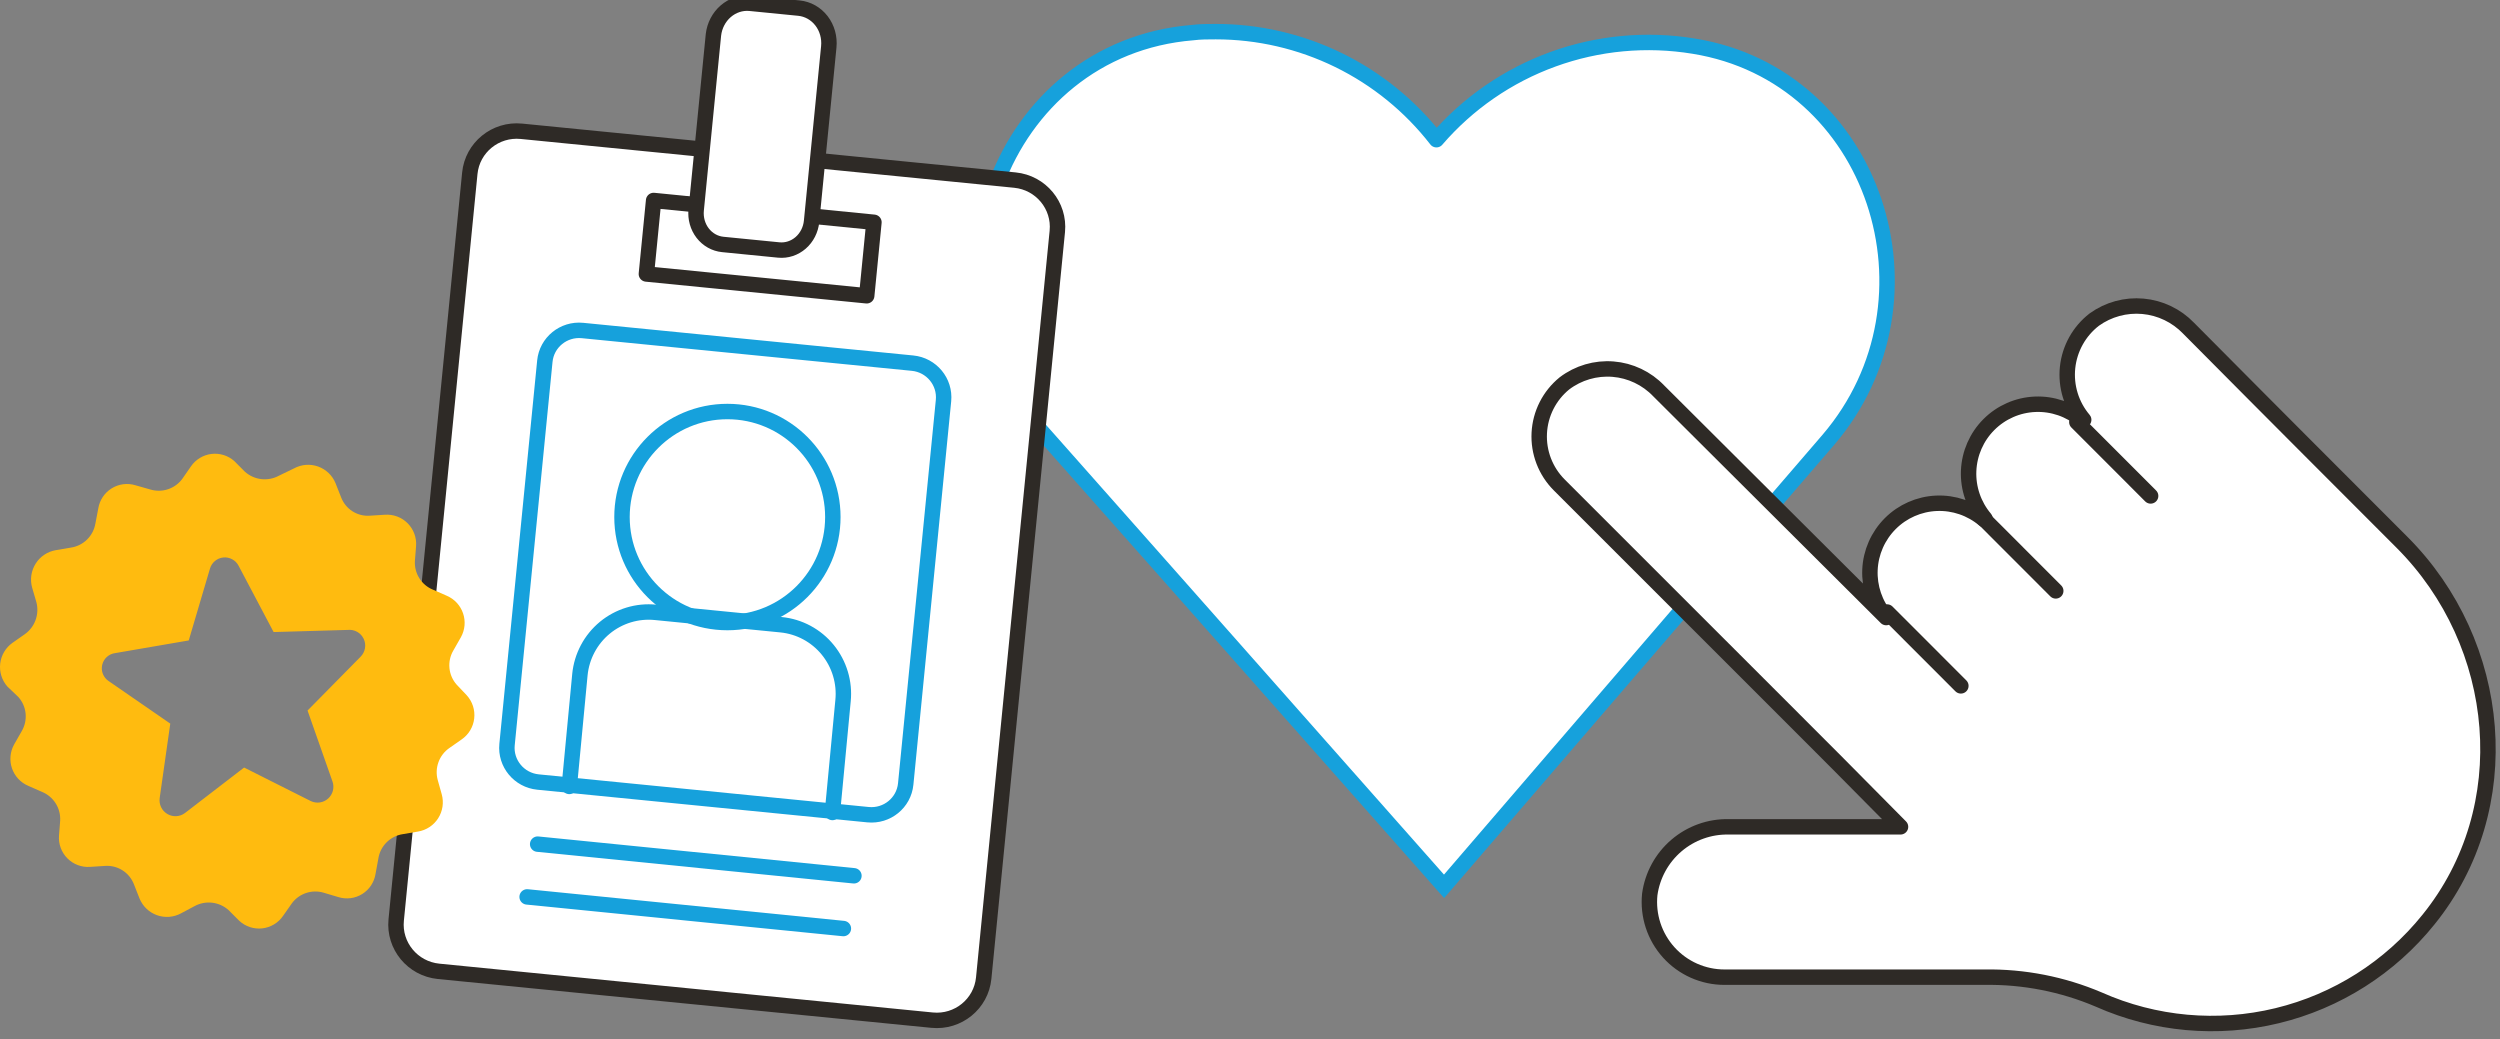 <svg width="243" height="101" viewBox="0 0 243 101" fill="none" xmlns="http://www.w3.org/2000/svg">
<rect x="0" y="0" width="243" height="101" fill="#808080" stroke="none"/>
<g clip-path="url(#clip0)">
<path d="M139.621 13.58C137.082 10.309 133.829 7.663 130.111 5.842C126.392 4.021 122.306 3.075 118.166 3.076C117.414 3.076 116.672 3.076 115.931 3.169C97.123 4.693 88.718 27.812 101.232 41.931L114.859 57.317L140.362 86.152L164.331 58.295L177.721 42.745C189.36 29.141 182.284 7.339 164.64 4.487C160.04 3.73 155.322 4.169 150.941 5.762C146.559 7.354 142.661 10.047 139.621 13.58Z" fill="white"/>
<path d="M139.621 13.58C137.082 10.309 133.829 7.663 130.111 5.842C126.392 4.021 122.306 3.075 118.166 3.076C117.414 3.076 116.672 3.076 115.931 3.169C97.123 4.693 88.718 27.812 101.232 41.931L114.859 57.317L140.362 86.152L164.331 58.295L177.721 42.745C189.36 29.141 182.284 7.339 164.64 4.487C160.04 3.73 155.322 4.169 150.941 5.762C146.559 7.354 142.661 10.047 139.621 13.58" stroke="#16A1DC" stroke-width="1.5" stroke-miterlimit="10" stroke-linecap="round"/>
<path d="M203.561 31.065C202.838 31.625 202.235 32.325 201.789 33.125C201.344 33.924 201.065 34.805 200.969 35.716C200.873 36.626 200.963 37.546 201.232 38.421C201.501 39.295 201.945 40.106 202.536 40.805L202.454 40.887C201.161 39.793 199.505 39.225 197.813 39.295C196.122 39.365 194.519 40.069 193.321 41.267C192.125 42.466 191.422 44.071 191.352 45.765C191.282 47.458 191.849 49.116 192.942 50.411L192.86 50.503C191.566 49.413 189.911 48.848 188.222 48.92C186.533 48.992 184.932 49.696 183.736 50.892C182.54 52.089 181.835 53.691 181.761 55.382C181.687 57.073 182.25 58.731 183.337 60.027L161.227 37.993C160.055 36.767 158.473 36.015 156.784 35.881C155.094 35.747 153.414 36.239 152.063 37.264C151.341 37.852 150.749 38.585 150.328 39.416C149.906 40.247 149.664 41.158 149.617 42.089C149.569 43.019 149.718 43.95 150.053 44.82C150.388 45.689 150.902 46.479 151.561 47.137L173.876 69.448L178.632 74.21L184.731 80.368H168.044C166.18 80.328 164.368 80.975 162.95 82.186C161.533 83.397 160.609 85.088 160.356 86.936C160.253 87.953 160.364 88.981 160.682 89.952C161 90.924 161.519 91.818 162.204 92.576C162.889 93.334 163.725 93.94 164.658 94.355C165.592 94.769 166.602 94.983 167.623 94.982H192.88C196.699 94.92 200.487 95.661 204.002 97.158C209.451 99.579 215.547 100.13 221.342 98.725C227.136 97.32 232.305 94.038 236.044 89.389C244.829 78.531 243.332 62.572 233.461 52.699L223.805 43.032L219.162 38.373L212.725 31.897C211.552 30.679 209.98 29.925 208.298 29.772C206.615 29.619 204.933 30.078 203.561 31.065Z" fill="white" stroke="#2E2A26" stroke-width="1.5" stroke-linecap="round" stroke-linejoin="round"/>
<path d="M183.423 59.487L190.596 66.666" stroke="#2E2A26" stroke-width="1.5" stroke-linecap="round" stroke-linejoin="round"/>
<path d="M192.646 50.256L199.819 57.435" stroke="#2E2A26" stroke-width="1.5" stroke-linecap="round" stroke-linejoin="round"/>
<path d="M201.868 41.025L209.041 48.205" stroke="#2E2A26" stroke-width="1.5" stroke-linecap="round" stroke-linejoin="round"/>
<path d="M98.649 17.505L50.681 12.76C48.158 12.51 45.912 14.339 45.665 16.844L38.51 89.425C38.263 91.931 40.108 94.164 42.632 94.414L90.6 99.159C93.123 99.409 95.369 97.58 95.616 95.075L102.771 22.494C103.018 19.988 101.172 17.755 98.649 17.505Z" fill="white" stroke="#2E2A26" stroke-width="1.5" stroke-linecap="round" stroke-linejoin="round"/>
<path d="M88.698 35.298L56.622 32.125C54.779 31.942 53.139 33.278 52.959 35.108L49.285 72.37C49.105 74.2 50.453 75.831 52.296 76.014L84.372 79.187C86.215 79.37 87.855 78.034 88.035 76.204L91.709 38.942C91.889 37.112 90.541 35.48 88.698 35.298Z" stroke="#16A1DC" stroke-width="1.5" stroke-linecap="round" stroke-linejoin="round"/>
<path d="M55.334 76.441L56.367 65.572C56.454 64.689 56.712 63.833 57.128 63.052C57.544 62.27 58.109 61.578 58.791 61.016C59.472 60.454 60.258 60.033 61.101 59.776C61.945 59.519 62.831 59.432 63.708 59.52L75.923 60.724C76.802 60.811 77.654 61.071 78.433 61.49C79.211 61.908 79.899 62.477 80.458 63.164C81.017 63.85 81.436 64.641 81.691 65.491C81.946 66.34 82.032 67.232 81.943 68.115L80.911 78.974" stroke="#16A1DC" stroke-width="1.5" stroke-linecap="round" stroke-linejoin="round"/>
<path d="M70.705 60.512C76.364 60.512 80.952 55.92 80.952 50.256C80.952 44.592 76.364 40 70.705 40C65.046 40 60.458 44.592 60.458 50.256C60.458 55.92 65.046 60.512 70.705 60.512Z" stroke="#16A1DC" stroke-width="1.5" stroke-linecap="round" stroke-linejoin="round"/>
<path d="M52.26 82.05L83.002 85.126" stroke="#16A1DC" stroke-width="1.5" stroke-linecap="round" stroke-linejoin="round"/>
<path d="M51.236 87.179L81.977 90.254" stroke="#16A1DC" stroke-width="1.5" stroke-linecap="round" stroke-linejoin="round"/>
<path d="M84.947 21.606L63.532 19.487L62.828 26.632L84.243 28.75L84.947 21.606Z" stroke="#2E2A26" stroke-width="1.5" stroke-linecap="round" stroke-linejoin="round"/>
<path d="M72.893 0.318L77.656 0.789C78.516 0.874 79.305 1.318 79.849 2.024C80.393 2.729 80.648 3.638 80.558 4.551L78.885 21.519C78.805 22.332 78.424 23.082 77.826 23.603C77.228 24.125 76.461 24.375 75.695 24.299L70.254 23.761C69.488 23.685 68.785 23.29 68.3 22.661C67.815 22.032 67.588 21.223 67.668 20.409L69.346 3.389C69.448 2.492 69.876 1.669 70.538 1.095C71.201 0.521 72.046 0.242 72.893 0.318Z" fill="white" stroke="#2E2A26" stroke-width="1.5" stroke-linecap="round" stroke-linejoin="round"/>
<path d="M1.786 67.751C2.183 68.196 2.429 68.757 2.488 69.351C2.547 69.945 2.417 70.543 2.116 71.059L1.373 72.362C1.178 72.711 1.058 73.099 1.022 73.498C0.986 73.897 1.034 74.3 1.163 74.679C1.293 75.059 1.5 75.406 1.773 75.7C2.045 75.994 2.377 76.226 2.745 76.383L4.085 76.972C4.633 77.197 5.098 77.588 5.414 78.09C5.73 78.592 5.882 79.181 5.848 79.774L5.735 81.221C5.704 81.626 5.761 82.033 5.901 82.414C6.042 82.796 6.262 83.142 6.548 83.43C6.833 83.719 7.177 83.942 7.557 84.085C7.936 84.228 8.342 84.288 8.746 84.26L10.22 84.167C10.814 84.126 11.406 84.277 11.908 84.597C12.411 84.916 12.799 85.389 13.015 85.945L13.561 87.33C13.714 87.705 13.944 88.044 14.235 88.324C14.527 88.604 14.875 88.819 15.255 88.956C15.635 89.092 16.04 89.147 16.443 89.116C16.846 89.086 17.238 88.97 17.593 88.778L18.913 88.075C19.437 87.789 20.037 87.674 20.63 87.744C21.223 87.814 21.779 88.067 22.223 88.468L23.254 89.501C23.552 89.778 23.907 89.986 24.293 90.114C24.679 90.241 25.087 90.283 25.491 90.238C25.895 90.193 26.285 90.061 26.633 89.852C26.982 89.643 27.282 89.361 27.512 89.026L28.368 87.806C28.715 87.335 29.198 86.984 29.752 86.799C30.305 86.614 30.902 86.604 31.461 86.772L32.884 87.196C33.271 87.317 33.679 87.352 34.081 87.301C34.482 87.249 34.868 87.111 35.212 86.896C35.555 86.681 35.849 86.394 36.072 86.055C36.294 85.716 36.442 85.333 36.504 84.932L36.772 83.474C36.861 82.868 37.143 82.308 37.576 81.876C38.009 81.444 38.569 81.163 39.174 81.076L40.628 80.828C41.027 80.763 41.408 80.614 41.746 80.391C42.084 80.169 42.371 79.877 42.589 79.536C42.807 79.195 42.95 78.811 43.011 78.41C43.071 78.009 43.046 77.6 42.938 77.21L42.546 75.814C42.391 75.244 42.416 74.64 42.618 74.085C42.819 73.53 43.186 73.05 43.67 72.713L44.866 71.876C45.204 71.644 45.489 71.343 45.701 70.991C45.912 70.64 46.046 70.247 46.093 69.839C46.14 69.431 46.099 69.018 45.973 68.627C45.846 68.237 45.638 67.878 45.361 67.575L44.381 66.541C43.987 66.094 43.744 65.533 43.687 64.939C43.629 64.345 43.761 63.748 44.062 63.233L44.804 61.931C44.998 61.581 45.116 61.194 45.152 60.795C45.187 60.396 45.139 59.994 45.009 59.615C44.88 59.236 44.673 58.888 44.401 58.594C44.13 58.301 43.8 58.067 43.433 57.91L42.092 57.32C41.542 57.098 41.076 56.708 40.76 56.205C40.443 55.702 40.292 55.112 40.329 54.519L40.443 53.072C40.471 52.666 40.413 52.259 40.272 51.877C40.13 51.496 39.909 51.15 39.623 50.862C39.336 50.574 38.992 50.35 38.612 50.207C38.232 50.064 37.826 50.005 37.421 50.032L35.947 50.125C35.355 50.168 34.766 50.019 34.264 49.701C33.764 49.383 33.377 48.912 33.163 48.358L32.616 46.972C32.464 46.597 32.234 46.259 31.942 45.979C31.65 45.699 31.303 45.483 30.922 45.347C30.542 45.21 30.137 45.156 29.735 45.186C29.332 45.217 28.94 45.332 28.585 45.525L27.11 46.238C26.586 46.524 25.986 46.639 25.393 46.569C24.8 46.499 24.244 46.246 23.8 45.846L22.769 44.812C22.469 44.546 22.116 44.348 21.733 44.229C21.351 44.111 20.947 44.074 20.55 44.123C20.152 44.172 19.77 44.305 19.427 44.513C19.085 44.72 18.79 44.998 18.562 45.329L17.717 46.548C17.369 47.018 16.886 47.369 16.332 47.553C15.779 47.738 15.182 47.748 14.623 47.582L13.169 47.169C12.783 47.05 12.375 47.015 11.974 47.068C11.573 47.121 11.188 47.259 10.845 47.474C10.502 47.688 10.209 47.974 9.985 48.312C9.762 48.65 9.614 49.032 9.55 49.433L9.272 50.89C9.171 51.482 8.887 52.026 8.459 52.446C8.031 52.866 7.482 53.139 6.89 53.227L5.426 53.475C5.028 53.543 4.649 53.693 4.313 53.917C3.977 54.14 3.691 54.431 3.473 54.772C3.256 55.113 3.112 55.495 3.05 55.895C2.989 56.294 3.011 56.702 3.116 57.093L3.539 58.54C3.687 59.11 3.659 59.712 3.459 60.266C3.258 60.82 2.894 61.3 2.415 61.641L1.219 62.479C0.889 62.711 0.612 63.01 0.406 63.356C0.199 63.703 0.068 64.089 0.02 64.49C-0.028 64.891 0.01 65.297 0.129 65.683C0.248 66.068 0.448 66.424 0.713 66.728L1.786 67.751ZM11.2 63.481L18.346 62.251L20.408 55.273C20.491 54.983 20.659 54.724 20.89 54.53C21.121 54.337 21.405 54.217 21.705 54.187C22.005 54.157 22.307 54.218 22.572 54.362C22.837 54.506 23.053 54.726 23.192 54.994L26.595 61.435L33.812 61.228C34.126 61.195 34.443 61.26 34.718 61.415C34.994 61.569 35.214 61.806 35.35 62.092C35.486 62.377 35.53 62.698 35.476 63.01C35.422 63.322 35.273 63.609 35.05 63.833L29.894 69.064L32.317 75.959C32.419 76.246 32.433 76.558 32.358 76.853C32.282 77.149 32.121 77.415 31.895 77.619C31.669 77.823 31.387 77.954 31.086 77.998C30.785 78.041 30.478 77.993 30.203 77.861L23.728 74.605L17.974 79.029C17.73 79.211 17.437 79.317 17.133 79.333C16.828 79.349 16.526 79.274 16.264 79.118C16.002 78.963 15.791 78.733 15.659 78.458C15.527 78.182 15.479 77.874 15.52 77.572L16.551 70.335L10.561 66.2C10.307 66.032 10.112 65.79 10 65.507C9.888 65.224 9.865 64.914 9.935 64.618C10.005 64.321 10.163 64.053 10.39 63.85C10.616 63.647 10.899 63.519 11.2 63.481Z" fill="#FFBB0F"/>
</g>
<defs>
<clipPath id="clip0">
<rect width="243" height="100.481" fill="white"/>
</clipPath>
</defs>
</svg>
